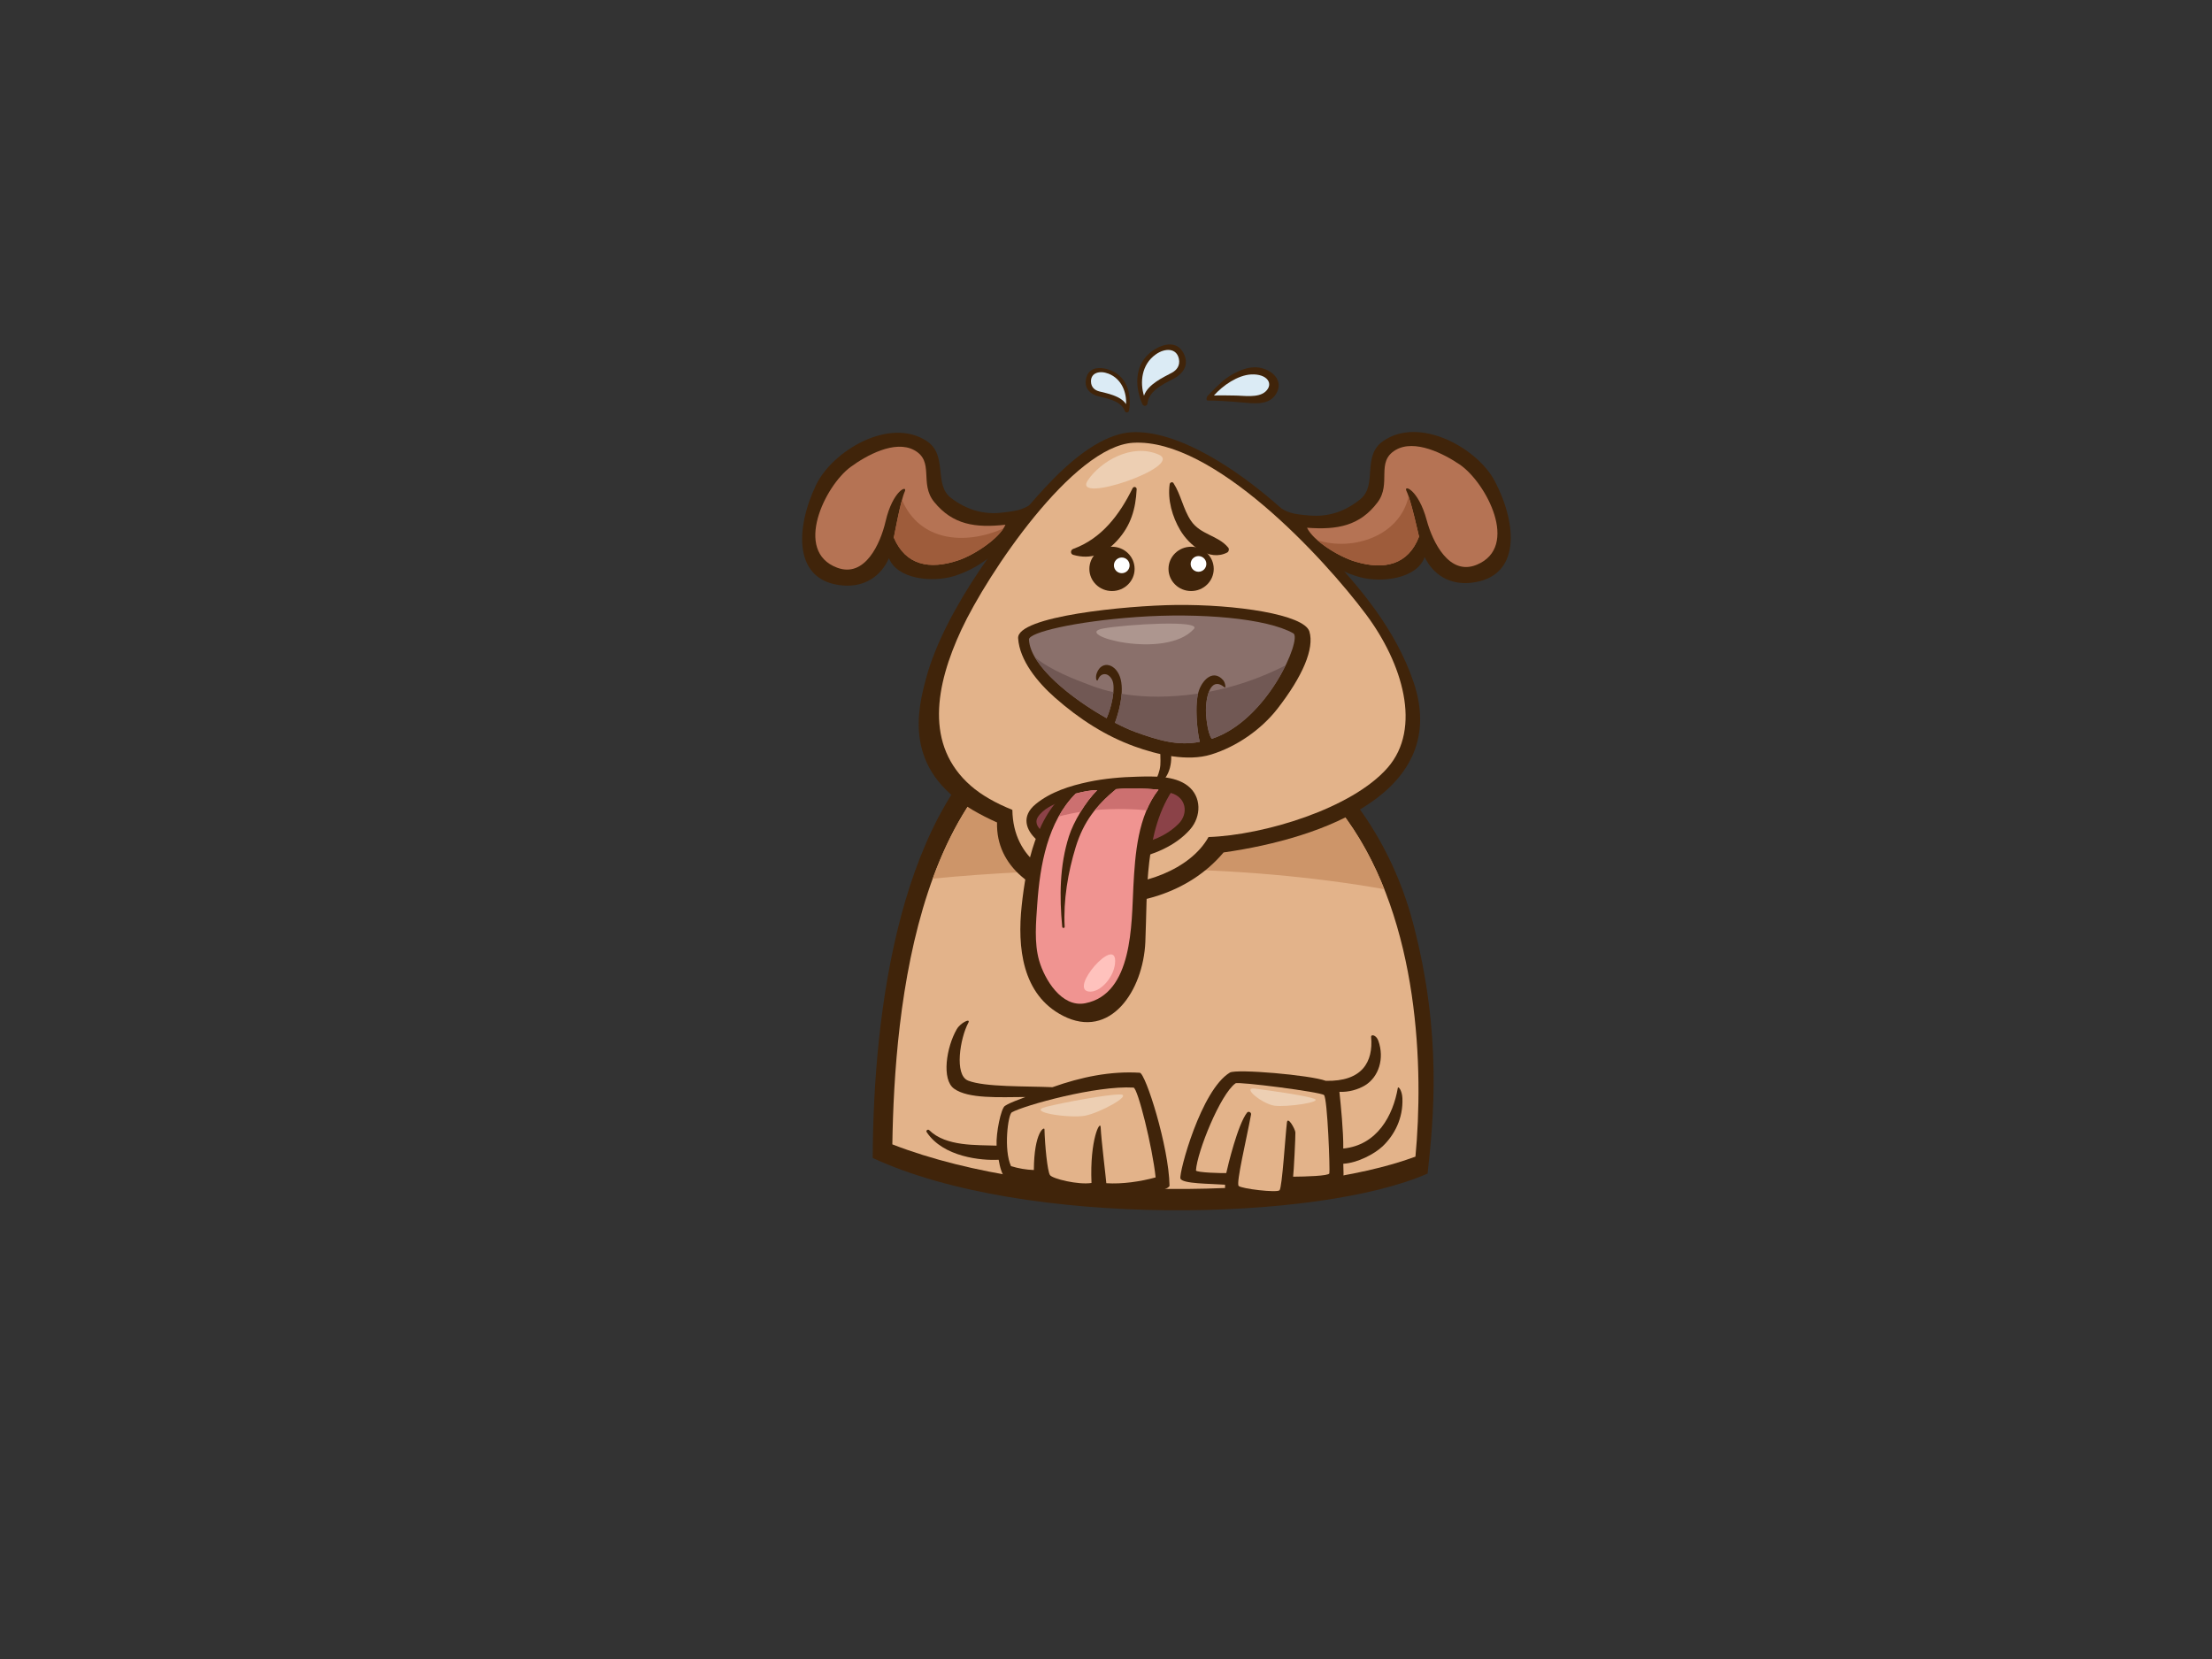 <?xml version="1.0" encoding="utf-8"?>
<!-- Generator: Adobe Illustrator 17.0.0, SVG Export Plug-In . SVG Version: 6.00 Build 0)  -->
<!DOCTYPE svg PUBLIC "-//W3C//DTD SVG 1.1//EN" "http://www.w3.org/Graphics/SVG/1.1/DTD/svg11.dtd">
<svg version="1.1" id="Layer_1" xmlns="http://www.w3.org/2000/svg" xmlns:xlink="http://www.w3.org/1999/xlink" x="0px" y="0px"
	 width="800px" height="600px" viewBox="0 0 800 600" enable-background="new 0 0 800 600" xml:space="preserve">
<rect x="0" y="0" width="800" height="600" fill="#333333" stroke="none"/>
<g>
	<path fill="#40240A" d="M368.16,261.757c24.125-16.291,54.935-18.69,84.421-3.413c27.499,14.249,49.528,41.336,58.537,75.753
		c10.535,40.239,7.325,70.684,5.199,90.321c-39.114,17.347-145.625,19.944-200.692-5.623
		C315.846,365.567,325.34,290.671,368.16,261.757z"/>
	<path fill="#E3B38A" d="M511.914,418.314c2.928-30.856,1.702-84.827-24.728-121.792c-23.001-32.175-56.19-47.1-89.338-39.66
		c-66.506,14.927-74.333,108.038-75.121,157.013C379.213,435.838,471.329,433.44,511.914,418.314z"/>
	<path fill="#CD9569" d="M417.77,314.383c27.415,0,57.72,2.731,82.875,7.213c-3.514-8.855-7.929-17.338-13.459-25.073
		c-23.001-32.175-56.19-47.1-89.338-39.66c-31.527,7.077-49.86,31.725-60.517,60.91C358.002,315.749,382.251,314.383,417.77,314.383
		z"/>
	<path fill="#40240A" d="M334.895,245.457c6.705-25.152,29.949-55.791,46.015-72.189c9.95-10.154,19.873-16.522,28.453-16.946
		c7.614-0.379,17.832,2.333,31.155,10.384c14.124,8.533,26.867,20.144,39.062,32.853c12.194,12.707,25.251,28.256,31.635,47.086
		c13.472,39.726-32.589,56.555-68.699,61.652c-25.464,30.332-82.849,21.235-81.921-10.844c-3.072-1.367-6.018-2.87-8.827-4.515
		C326.477,278.111,331.943,256.535,334.895,245.457z"/>
	<path fill="#E3B38A" d="M494.042,222.203c-15.355-20.546-55.339-63.785-84.229-62.067c-21.759,1.297-52.615,47.239-62.101,67.572
		c-9.485,20.333-13.29,41.888,3.399,56.486c3.914,3.424,9.07,6.308,15.027,8.708c0.474,35.996,57.854,33.304,70.935,9.826
		c20.058-0.684,51.872-10.298,64.776-25.067C514.348,263.357,507.253,239.882,494.042,222.203z"/>
	<path fill="#40240A" d="M473.562,228.398c-1.857-6.152-26.663-9.867-48.44-9.601c-17.673,0.216-57.445,4.056-56.904,12.061
		c0.541,8.005,7.009,15.901,13.391,21.513c8.777,7.72,18.168,13.762,28.661,17.572c8.243,2.996,19.167,5.578,27.75,2.938
		c9.243-2.844,18.163-9.052,24.036-16.62C471.134,244.569,475.417,234.551,473.562,228.398z"/>
	<path fill="#8A706B" d="M438.26,267.202c-1.654-2.166-2.17-8.819-2.114-10.759c0.181-6.255,2.351-11.544,6.689-7.885
		c0.653,0.55,0.272-1.725-0.433-2.536c-3.42-3.932-7.164-0.54-8.678,3.384c-1.964,5.092-0.602,16.149,0.203,18.876
		c-7.847,1.6-15.066-0.554-23.312-3.548c-2.096-0.76-4.63-1.909-7.379-3.34c0.795-2.117,3.45-9.901,2.1-15.614
		c-1.326-5.604-6.827-7.377-8.69-2.284c-0.613,1.68,0.01,3.538,0.544,2.136c0.874-2.299,3.579-2.625,5.026,0.244
		c1.447,2.87-0.384,10.387-1.999,13.874c-12.554-7.045-27.681-18.923-28.076-28.47c-0.105-2.522,16.452-6.529,39.089-8.138
		c22.638-1.608,46.976,0.447,56.531,5.917C470.976,230.898,458.559,260.568,438.26,267.202z"/>
	<path fill="#715854" d="M394.856,248.039c-6.869-2.584-14.627-5.542-20.58-10.337c4.659,8.016,16.091,16.52,25.94,22.046
		c1.039-2.243,2.161-6.147,2.449-9.417C400.015,249.747,397.404,248.997,394.856,248.039z"/>
	<path fill="#715854" d="M437.214,250.196c-0.645,1.657-1,3.881-1.068,6.246c-0.056,1.94,0.46,8.593,2.114,10.759
		c12.498-4.082,21.999-16.892,26.713-26.572C456.158,245.125,446.752,248.399,437.214,250.196z"/>
	<path fill="#715854" d="M433.302,250.838c-0.251,0.034-0.5,0.086-0.75,0.121c-8.822,1.207-18.041,1.482-26.904-0.04
		c-0.316,4.503-1.841,8.951-2.413,10.473c2.749,1.431,5.283,2.58,7.379,3.34c8.246,2.994,15.465,5.148,23.312,3.548
		C433.19,265.786,431.995,256.326,433.302,250.838z"/>
	<path fill="#40240A" d="M295.101,175.47c5.915-12.417,26.562-24.757,39.979-16.013c7.939,5.172,2.371,15.749,8.932,20.692
		c5.548,4.176,11.585,6.07,18.527,5.239c6.006-0.717,8.078-1.075,12.593-4.687c-9.679,16.334-19.573,24.402-30.045,27.626
		c-7.866,2.42-20.569,1.21-23.593-6.453c-2.823,6.453-8.715,10.488-16.537,9.881C286.809,210.344,287.615,191.188,295.101,175.47z"
		/>
	<path fill="#B57354" d="M302.74,205.304c10.124,3.802,15.699-8.787,17.544-16.738c2.621-11.291,8.065-13.31,6.94-10.801
		c-1.527,3.404-3.631,15.081-3.964,16.651c4.283,10.08,12.953,11.695,23.239,8.264c6.06-2.019,15.091-8.103,17.139-12.905
		c-10.889,1.211-19.084,0.025-25.809-8.267c-5.426-6.689,0.256-14.637-7.178-18.693c-7.039-3.837-17.424,1.965-23.008,6.06
		C298.346,175.696,286.903,199.357,302.74,205.304z"/>
	<path fill="#40240A" d="M532.117,210.765c-7.793,0.883-13.823-2.943-16.872-9.291c-2.753,7.763-15.406,9.42-23.352,7.276
		c-10.579-2.851-20.75-10.567-30.998-26.552c4.64,3.454,6.723,3.736,12.75,4.242c6.968,0.585,12.936-1.518,18.33-5.886
		c6.385-5.172,0.449-15.546,8.201-20.995c13.102-9.21,34.169,2.394,40.516,14.595C548.727,189.6,550.206,208.716,532.117,210.765z"
		/>
	<path fill="#B57354" d="M527.927,168.008c-5.724-3.898-16.308-9.332-23.208-5.248c-7.286,4.314-1.327,12.058-6.515,18.933
		c-6.429,8.524-14.579,9.996-25.502,9.171c2.216,4.726,11.455,10.488,17.582,12.294c10.4,3.064,19.009,1.149,22.933-9.077
		c-0.387-1.557-2.9-13.151-4.547-16.5c-1.212-2.469,4.3-0.646,7.316,10.55c2.125,7.881,8.136,20.265,18.122,16.11
		C549.725,197.742,537.459,174.495,527.927,168.008z"/>
	<path fill="#9E5C3B" d="M326.219,180.799c-1.32,4.792-2.696,12.373-2.96,13.617c4.283,10.08,12.953,11.695,23.239,8.264
		c5.503-1.835,13.439-7.019,16.388-11.551C348.961,197.296,332.545,195.778,326.219,180.799z"/>
	<path fill="#9E5C3B" d="M476.454,195.38c3.862,3.384,9.589,6.529,13.829,7.778c10.4,3.064,19.009,1.149,22.933-9.077
		c-0.331-1.332-2.213-9.982-3.781-14.563C506.287,193.744,489.531,199.488,476.454,195.38z"/>
	<path fill="#40240A" d="M402.164,197.737c-4.518,0-8.18,3.584-8.18,8.01c0,4.423,3.662,8.01,8.18,8.01
		c4.52,0,8.181-3.586,8.181-8.01C410.345,201.321,406.684,197.737,402.164,197.737z"/>
	<ellipse fill="#40240A" cx="430.784" cy="205.747" rx="8.18" ry="8.01"/>
	<circle fill="#FFFFFF" cx="405.7" cy="204.467" r="2.837"/>
	<circle fill="#FFFFFF" cx="433.452" cy="203.952" r="2.837"/>
	<path fill="#40240A" d="M429.523,284.154c-4.859-3.715-12.476-3.396-18.225-3.255c-5.876,0.145-11.915,0.671-17.674,1.889
		c-6.641,1.406-13.678,3.618-19.061,8.035c-5.359,4.399-3.497,9.435,0.35,12.866c3.43,3.059,7.125,5.482,11.401,7.086
		c7.3,2.738,15.454,1.783,22.884,0.148c7.774-1.711,15.858-4.835,21.217-10.947C434.536,295.278,434.612,288.047,429.523,284.154z"
		/>
	<path fill="#8B4248" d="M426.225,297.958c-4.195,4.184-9.96,6.675-17.073,7.771c-5.295,0.815-11.454,1.61-16.772,0.798
		c-10.918-1.673-19.705-6.659-17.047-10.976c3.501-5.691,15.615-7.807,20.136-8.537c8.283-1.34,19.87-2.488,28.019-0.22
		C429.054,288.345,429.924,294.269,426.225,297.958z"/>
	<path fill="#40240A" d="M423.06,270.127c-0.511-1.691-3.187-1.217-3.346,0.44c-0.194,2.023,0.091,4.074-0.056,6.114
		c-0.158,2.17-0.985,4.001-1.821,5.978c-0.264,0.621,0.523,1.214,1.076,0.918C423.312,281.225,424.391,274.54,423.06,270.127z"/>
	<path fill="#40240A" d="M387.8,284.973c-13.031,8.506-16.755,28.283-18.286,42.544c-1.607,14.931,0.053,32.238,14.935,39.86
		c17.092,8.754,29.007-9.027,29.781-26.686c0.792-18.076-0.564-40.45,10.624-56.095C417.344,280.843,398.974,282.316,387.8,284.973z
		"/>
	<path fill="#F09491" d="M409.906,320.558c-0.711,13.432-0.099,38.898-17.429,42.286c-8.551,1.674-14.727-8.698-16.657-15.433
		c-1.849-6.449-1.129-13.988-0.669-20.572c0.973-13.892,3.728-29.689,13.901-39.828c2.317-0.627,5.631-1.342,7.778-1.208
		c-4.296,4.163-8.595,11.511-10.236,16.658c-3.39,10.633-3.455,21.738-2.433,32.726c0.052,0.567,0.922,0.559,0.89-0.022
		c-0.519-9.531,1.193-19.662,3.98-28.766c2.829-9.239,7.547-15.183,14.621-21c5.326-0.502,10.143-0.271,15.34,0.178
		C411.518,295.084,410.524,308.84,409.906,320.558z"/>
	<path fill="#CC7070" d="M390.799,293.629c1.799-2.952,3.914-5.776,6.03-7.826c-2.147-0.133-5.461,0.581-7.778,1.208
		c-2.479,2.47-4.51,5.281-6.189,8.314C385.477,294.604,388.136,294.043,390.799,293.629z"/>
	<path fill="#CC7070" d="M400.857,292.668c4.491-0.165,9.155-0.077,13.811,0.376c1.129-2.674,2.536-5.195,4.323-7.467
		c-5.197-0.449-10.014-0.68-15.34-0.178c-2.953,2.428-5.491,4.882-7.655,7.585C397.633,292.835,399.258,292.726,400.857,292.668z"/>
	<path fill="#40240A" d="M409.614,176.589c-4.694,9.543-11.156,18.186-21.472,21.932c-1.033,0.374-1.098,1.843,0.026,2.158
		c6.434,1.815,11.392-0.267,15.918-5.23c4.93-5.409,6.642-11.37,7.001-18.493C411.13,176.072,409.999,175.805,409.614,176.589z"/>
	<path fill="#40240A" d="M444.214,198.057c-3.761-4.546-10.022-4.581-13.501-9.744c-2.806-4.169-3.595-9.395-6.313-13.597
		c-0.384-0.595-1.276-0.237-1.366,0.38c-0.818,5.67,0.937,11.805,3.825,16.674c3.219,5.428,10.541,11.425,16.992,8.041
		C444.417,199.517,444.626,198.554,444.214,198.057z"/>
	<path fill="#40240A" d="M424.562,136.886c3.445-1.798,5.863-5.254,3.192-9.656c-2.926-4.823-9.128-2.159-12.339,0.8
		c-5.129,4.728-4.905,12.083-2.28,18.108c0.447,1.026,1.758,0.703,1.849-0.143C415.484,141.399,420.376,139.07,424.562,136.886z"/>
	<path fill="#DBEBF5" d="M423.862,134.782c-2.828,1.542-8.722,4.128-10.124,8.332c-1.481-4.75-0.966-11.255,4.283-14.952
		c3.425-2.412,7.495-2.268,8.331,1.559C426.897,132.213,425.573,133.847,423.862,134.782z"/>
	<path fill="#40240A" d="M406.839,148.7c0.241,0.656,1.346,0.652,1.497-0.254c0.887-5.31-0.398-11.197-5.413-13.934
		c-3.139-1.715-8.597-2.599-9.962,1.816c-1.248,4.03,1.361,6.294,4.455,7.037C401.177,144.27,405.525,145.146,406.839,148.7z"/>
	<path fill="#DBEBF5" d="M394.569,138.029c-0.095-3.207,3.108-4.131,6.311-2.894c4.905,1.895,6.606,6.96,6.375,11.029
		c-1.95-3.061-7.146-3.944-9.701-4.609C396.008,141.153,394.631,140.117,394.569,138.029z"/>
	<path fill="#40240A" d="M453.651,132.834c-3.619,0.053-7.673,2.167-10.376,4.152c-2.125,1.56-5.743,5.361-6.555,6.232
		c-0.476,0.505-0.519,1.668,0.092,1.643c1.98-0.078,8.104,0.284,13.664,0.792c4.578,0.417,9.304,0.582,11.443-3.953
		C464.198,136.871,458.917,132.756,453.651,132.834z"/>
	<path fill="#DBEBF5" d="M457.66,141.64c-2.647,2.38-7.917,1.413-11.086,1.413c-2.359,0-5.267-0.148-7.547,0
		c3.188-3.628,8.587-7.364,13.445-7.626C458.289,135.112,460.805,138.809,457.66,141.64z"/>
	<path fill="#40240A" d="M412.207,387.972c-10.653-0.646-21.194,1.543-31.572,5.227c-9.708-0.423-24.454,0.007-30.509-2.381
		c-5.095-2.014-2.882-15.401,0.071-20.897c1.005-1.874-2.827-0.023-4.158,2.281c-3.818,6.601-5.55,18.212-1.008,21.517
		c5.132,3.735,16.334,3.074,25.832,3.026c-2.522,1.046-5.172,1.805-7.416,3.21c-1.435,0.898-3.277,9.884-3.019,14.384
		c-7.101-0.318-18.238,0.432-24.385-5.613c-0.459-0.452-1.27,0.154-0.904,0.709c5.974,9.074,19.921,10.347,26.032,10.007
		c0.445,2.67,1.304,5.699,2.314,6.208c1.011,0.504,8.212,1.561,11.3,1.611c4.495,5.448,22.243,7.267,24.297,5.31
		c6.289,2.098,23.923-1.825,23.891-3.759C422.745,414.621,414.282,388.097,412.207,387.972z"/>
	<path fill="#E3B38A" d="M400.115,427.925c-0.147-2.073-1.807-15.393-2.051-20.272c-0.135-2.688-3.985,4.372-3.308,20.189
		c-4.809,0.749-14.06-1.508-15.008-2.844c-0.947-1.339-1.865-10.98-2.005-16.599c-0.026-1.004-3.742,0.921-3.837,14.757
		c-2.862-0.101-5.503-0.579-8.25-1.394c-2.75-5.892-1.094-18.716,0.288-19.482c4.62-2.547,30.508-9.755,44.001-8.936
		c1.527,0.091,6.877,21.624,8.002,32.48C412.441,427.335,405.837,428.304,400.115,427.925z"/>
	<path fill="#40240A" d="M507.199,397.154c-0.125-2.836-1.526-4.46-1.66-3.684c-1.692,9.882-7.409,20.698-19.726,21.913
		c0.094-6.106-0.924-16.008-1.396-20.503c3.23,0.158,6.768-0.787,9.373-2.41c4.794-2.983,7.016-9.617,4.697-16.086
		c-0.764-2.128-2.692-2.428-2.596-1.347c0.796,8.979-3.214,16.177-16.391,15.86c-5.606-2.087-32.338-4.4-34.696-2.983
		c-10.503,6.306-18.451,36.297-17.887,38.284c0.562,1.992,10.839,1.87,16.15,2.266c-0.1,2.004,0.129,3.979,0.942,4.45
		c1.726,0.998,20.486,3.326,22.216,1.793c0.598-0.53,0.67-3.678,0.948-5.106c5.348,0.665,18.299-0.573,18.519-1.75
		c0.36-1.937,0.18-5.005,0.129-6.961c5.222-0.305,11.372-3.6,14.219-6.309C504.305,410.523,507.523,404.446,507.199,397.154z"/>
	<path fill="#E3B38A" d="M467.672,425.566c0.23-1.444,0.898-14.828,0.821-16.021c-0.074-1.198-2.76-5.996-3.055-3.609
		c-0.583,4.728-1.724,23.558-2.676,24.54c-0.954,0.988-13.795-0.55-14.782-1.571c-0.987-1.019,2.793-16.714,4.48-25.832
		c0.143-0.772-0.933-1.342-1.469-0.651c-3.342,4.321-6.881,19.039-7.497,21.832c-0.898,0.089-11.005-0.139-10.955-0.965
		c0.404-6.674,8.817-27.592,14.308-31.492c0.982-0.698,30.721,3.117,31.993,4.238c1.272,1.117,2.226,27.412,1.937,28.341
		C480.487,425.303,472.067,425.538,467.672,425.566z"/>
	<path fill="#AD968F" d="M399.083,227.285c8.537-1.507,35.652-3.116,32.708,0.174C421.5,238.963,386.97,229.423,399.083,227.285z"/>
	<path fill="#FFC2BD" d="M403.311,347.471c0.05,5.656-5.476,11.79-9.631,11.126C386.756,357.488,403.234,338.765,403.311,347.471z"
		/>
	<path fill="#EDCFB3" d="M393.456,173.676c4.521-6.676,15.715-13.563,25.619-9.259C428.7,168.604,387.296,182.773,393.456,173.676z"
		/>
	<path fill="#EDCFB3" d="M453.873,393.711c5.037,0.643,18.123,2.451,21.433,3.668c3.309,1.216-10.001,3.112-14.364,2.511
		C456.581,399.287,448.836,393.067,453.873,393.711z"/>
	<path fill="#EDCFB3" d="M378.357,400.297c5.903-1.493,22.955-4.7,27.001-4.455c4.045,0.245-7.509,6.651-12.985,7.673
		C386.899,404.538,370.798,402.208,378.357,400.297z"/>
</g>
</svg>
